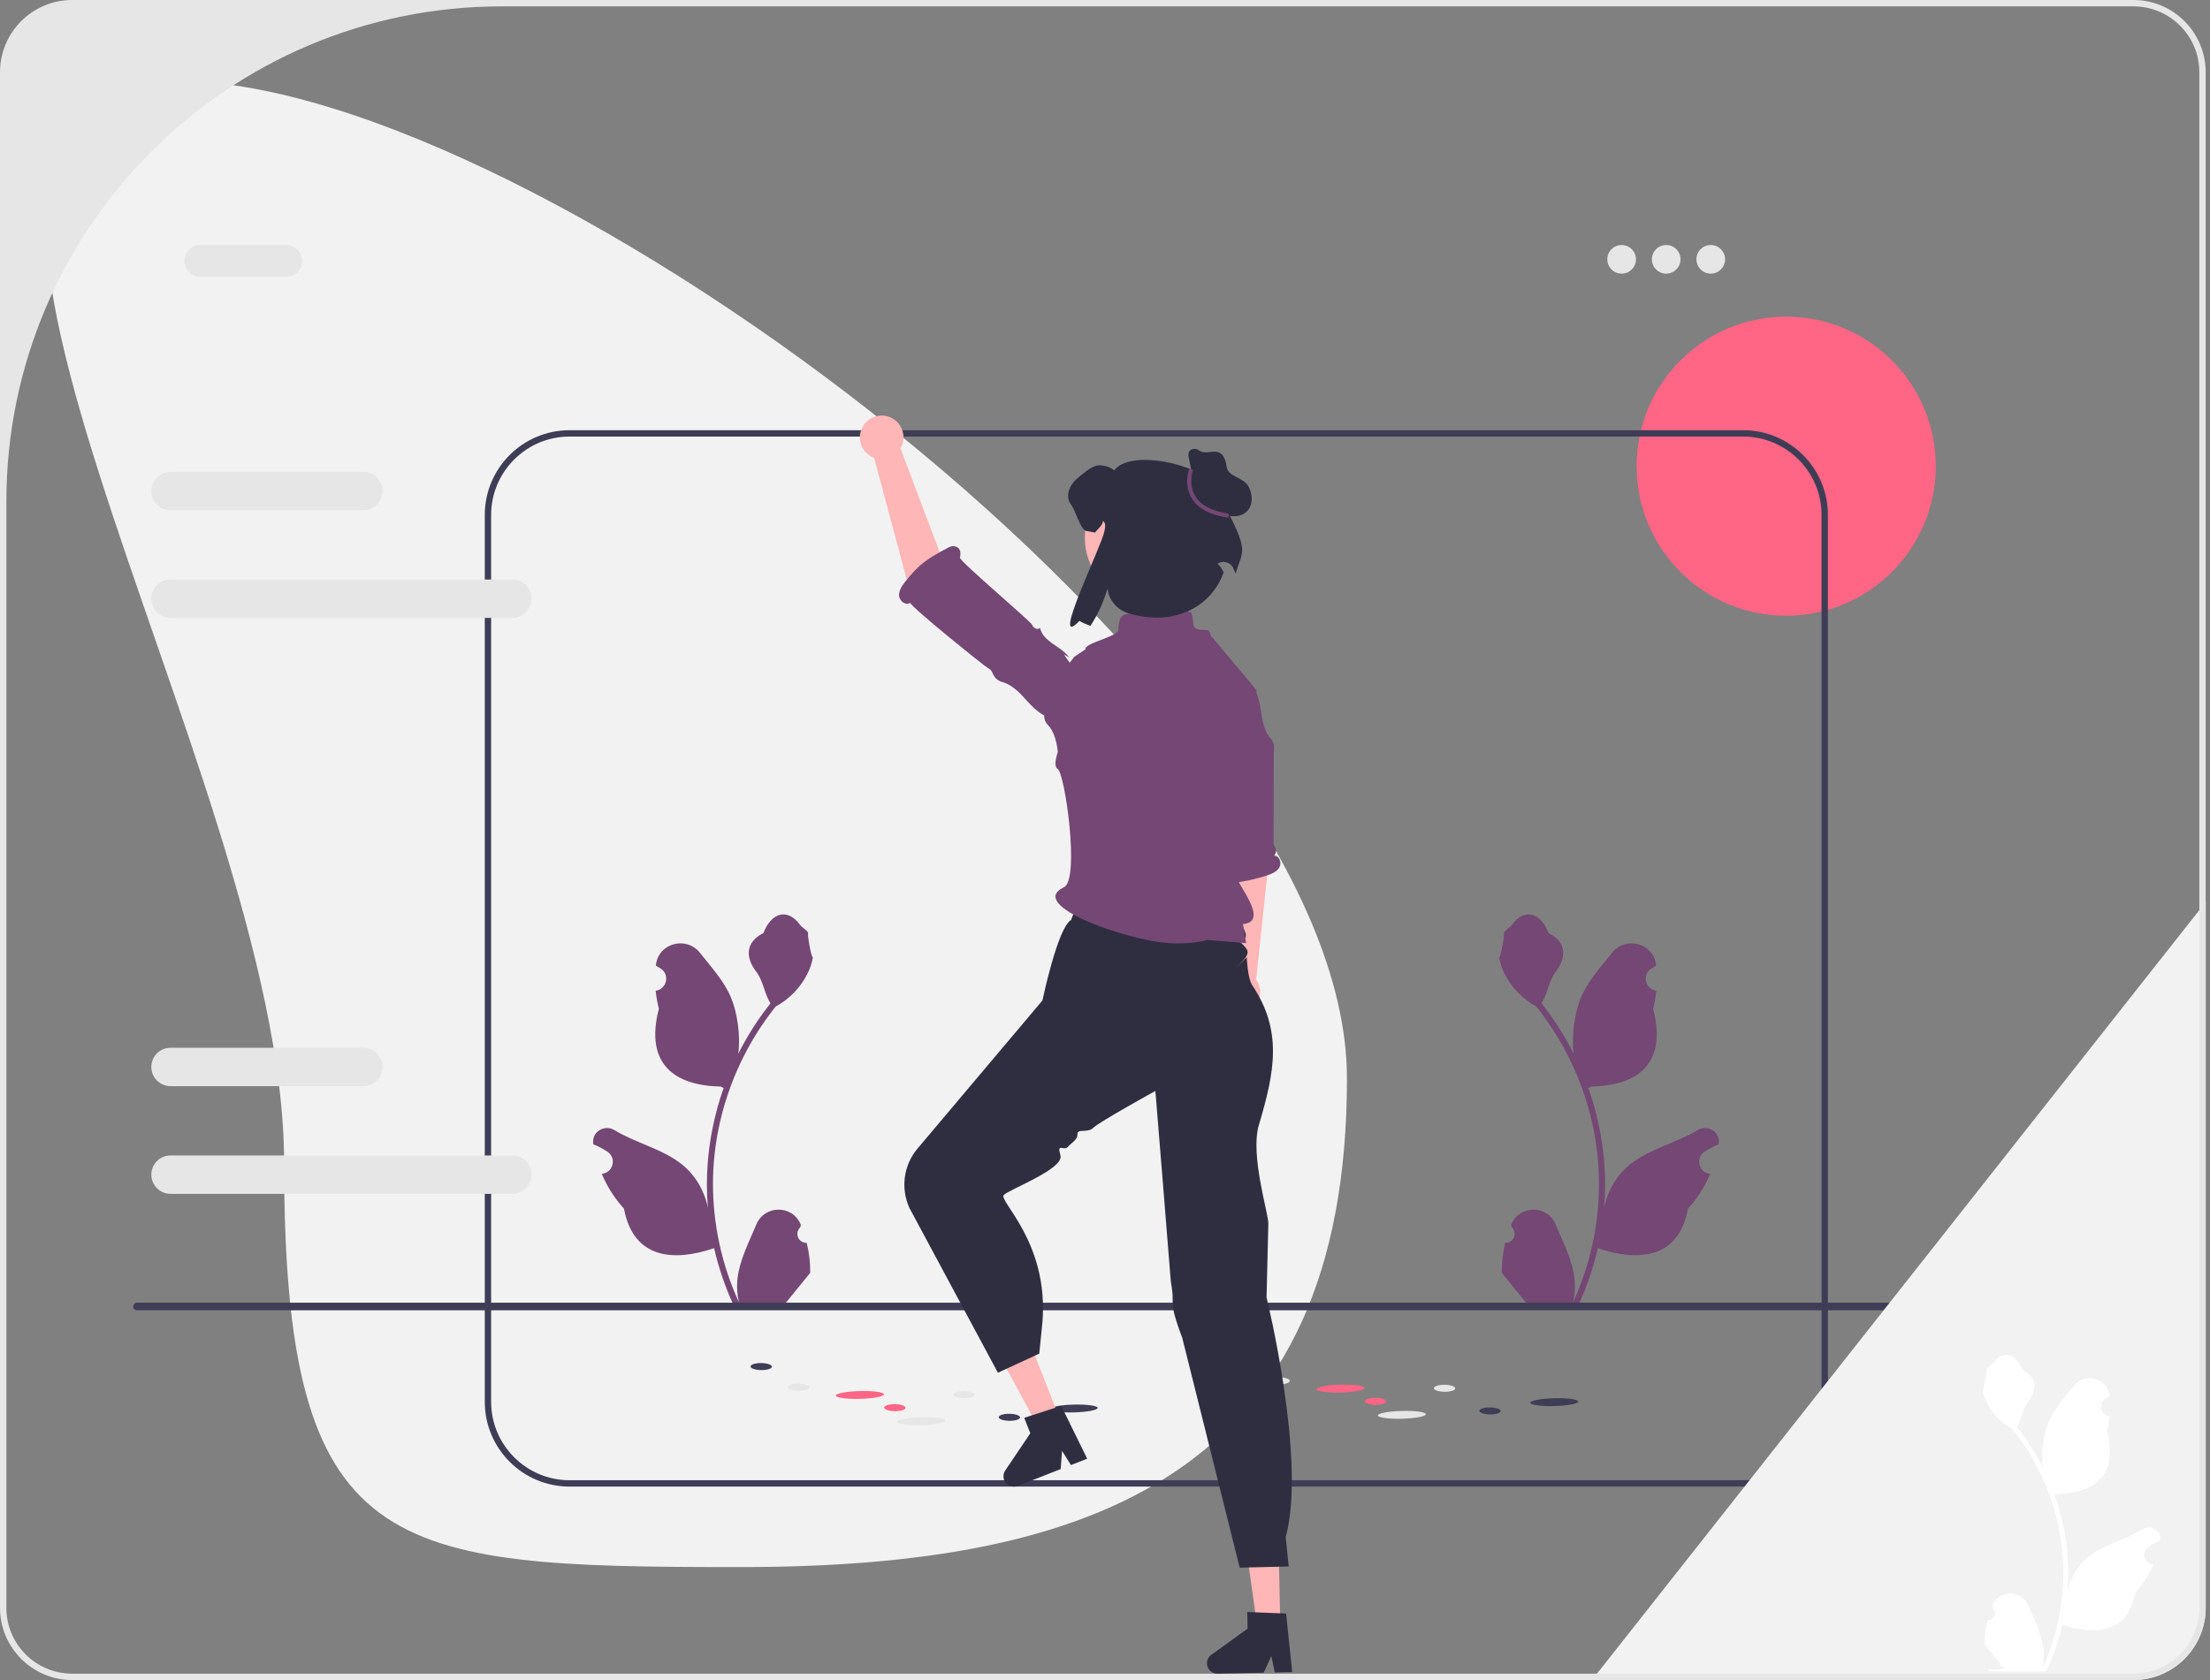 <svg width="288" height="219" viewBox="0 0 288 219" fill="none" xmlns="http://www.w3.org/2000/svg">
<rect x="0" y="0" width="288" height="219" fill="#808080" stroke="none"/>
<g clip-path="url(#clip0_5_94)">
<path d="M232.77 80.264C243.536 80.264 252.264 71.536 252.264 60.77C252.264 50.004 243.536 41.276 232.77 41.276C222.004 41.276 213.276 50.004 213.276 60.77C213.276 71.536 222.004 80.264 232.77 80.264Z" fill="#FF6584"/>
<path d="M175.531 140.577C175.531 192.078 142.556 204.276 96.485 204.276C50.414 204.276 37.025 203.061 37.025 151.559C37.025 100.057 -22.687 10.582 23.384 10.582C69.455 10.582 175.531 89.075 175.531 140.577Z" fill="#F2F2F2"/>
<path d="M227.159 193.784H74.222C68.13 193.784 63.174 188.827 63.174 182.735V67.128C63.174 61.035 68.13 56.079 74.222 56.079H227.159C233.251 56.079 238.208 61.035 238.208 67.128V182.735C238.208 188.827 233.251 193.784 227.159 193.784V193.784ZM74.222 56.908C68.588 56.908 64.003 61.493 64.003 67.128V182.735C64.003 188.37 68.588 192.954 74.222 192.954H227.159C232.794 192.954 237.378 188.37 237.378 182.735V67.128C237.378 61.493 232.794 56.908 227.159 56.908H74.222V56.908Z" fill="#3F3D56"/>
<path d="M120.068 185.767C121.799 185.722 123.196 185.459 123.188 185.178C123.181 184.897 121.773 184.705 120.042 184.75C118.312 184.794 116.915 185.058 116.922 185.338C116.929 185.619 118.338 185.811 120.068 185.767Z" fill="#E6E6E6"/>
<path d="M139.928 184.113C141.659 184.068 143.056 183.805 143.048 183.524C143.041 183.243 141.633 183.051 139.902 183.096C138.172 183.14 136.775 183.404 136.782 183.684C136.789 183.965 138.198 184.157 139.928 184.113Z" fill="#3F3D56"/>
<path d="M112.074 182.346C113.804 182.302 115.201 182.038 115.194 181.758C115.187 181.477 113.778 181.285 112.048 181.33C110.317 181.374 108.921 181.637 108.928 181.918C108.935 182.199 110.344 182.391 112.074 182.346Z" fill="#FF6584"/>
<path d="M105.45 180.839C105.453 180.586 104.832 180.374 104.063 180.366C103.294 180.357 102.668 180.555 102.666 180.807C102.663 181.06 103.284 181.272 104.053 181.28C104.822 181.289 105.447 181.091 105.45 180.839Z" fill="#E6E6E6"/>
<path d="M100.592 178.155C100.595 177.903 99.974 177.691 99.205 177.682C98.436 177.674 97.81 177.871 97.807 178.124C97.805 178.376 98.426 178.588 99.195 178.597C99.964 178.606 100.589 178.408 100.592 178.155Z" fill="#3F3D56"/>
<path d="M127.014 181.812C127.016 181.56 126.395 181.348 125.626 181.339C124.857 181.331 124.232 181.528 124.229 181.781C124.226 182.033 124.847 182.245 125.616 182.254C126.385 182.263 127.011 182.065 127.014 181.812Z" fill="#E6E6E6"/>
<path d="M118.01 183.511C118.013 183.258 117.391 183.046 116.622 183.038C115.853 183.029 115.228 183.226 115.225 183.479C115.222 183.732 115.843 183.943 116.612 183.952C117.381 183.961 118.007 183.763 118.01 183.511Z" fill="#FF6584"/>
<path d="M132.933 184.767C132.936 184.515 132.315 184.303 131.546 184.294C130.777 184.285 130.151 184.483 130.148 184.736C130.145 184.988 130.766 185.2 131.535 185.209C132.304 185.217 132.93 185.02 132.933 184.767Z" fill="#3F3D56"/>
<path d="M182.699 184.937C184.429 184.893 185.826 184.629 185.819 184.348C185.812 184.067 184.403 183.876 182.673 183.92C180.942 183.964 179.545 184.228 179.553 184.509C179.56 184.79 180.969 184.981 182.699 184.937Z" fill="#E6E6E6"/>
<path d="M202.559 183.283C204.29 183.239 205.686 182.975 205.679 182.694C205.672 182.413 204.263 182.222 202.533 182.266C200.803 182.31 199.406 182.574 199.413 182.855C199.42 183.136 200.829 183.327 202.559 183.283Z" fill="#3F3D56"/>
<path d="M174.705 181.517C176.435 181.472 177.832 181.209 177.825 180.928C177.818 180.647 176.409 180.456 174.679 180.5C172.948 180.544 171.551 180.808 171.559 181.089C171.566 181.37 172.974 181.561 174.705 181.517Z" fill="#FF6584"/>
<path d="M168.081 180.009C168.084 179.757 167.463 179.545 166.694 179.536C165.925 179.527 165.299 179.725 165.296 179.978C165.293 180.23 165.915 180.442 166.684 180.451C167.453 180.459 168.078 180.262 168.081 180.009Z" fill="#E6E6E6"/>
<path d="M163.223 177.326C163.226 177.073 162.605 176.862 161.836 176.853C161.067 176.844 160.441 177.042 160.438 177.294C160.435 177.547 161.056 177.759 161.825 177.767C162.594 177.776 163.22 177.578 163.223 177.326Z" fill="#3F3D56"/>
<path d="M189.644 180.983C189.647 180.73 189.026 180.518 188.257 180.51C187.488 180.501 186.862 180.699 186.86 180.951C186.857 181.204 187.478 181.415 188.247 181.424C189.016 181.433 189.642 181.235 189.644 180.983Z" fill="#E6E6E6"/>
<path d="M180.64 182.681C180.643 182.428 180.022 182.217 179.253 182.208C178.484 182.199 177.858 182.397 177.856 182.65C177.853 182.902 178.474 183.114 179.243 183.123C180.012 183.131 180.638 182.934 180.64 182.681Z" fill="#FF6584"/>
<path d="M195.564 183.938C195.566 183.685 194.945 183.473 194.176 183.465C193.407 183.456 192.782 183.654 192.779 183.906C192.776 184.159 193.397 184.37 194.166 184.379C194.935 184.388 195.561 184.19 195.564 183.938Z" fill="#3F3D56"/>
<path d="M105.128 162.003C104.068 162.069 103.483 160.752 104.285 159.984L104.364 159.667C104.354 159.642 104.343 159.616 104.333 159.591C103.261 157.035 99.627 157.052 98.564 159.612C97.621 161.885 96.42 164.161 96.124 166.563C95.992 167.624 96.051 168.704 96.287 169.745C94.076 164.916 92.913 159.643 92.913 154.341C92.913 153.008 92.986 151.676 93.135 150.347C93.257 149.26 93.427 148.18 93.645 147.109C94.828 141.323 97.39 135.811 101.085 131.208C102.862 130.237 104.343 128.719 105.238 126.899C105.56 126.243 105.811 125.537 105.931 124.818C105.729 124.845 105.168 121.766 105.321 121.577C105.039 121.149 104.535 120.937 104.227 120.52C102.697 118.445 100.589 118.807 99.488 121.627C97.137 122.813 97.114 124.781 98.557 126.674C99.475 127.878 99.601 129.508 100.406 130.797C100.323 130.903 100.237 131.006 100.154 131.112C98.635 133.06 97.321 135.155 96.213 137.356C96.526 134.91 96.064 131.964 95.276 130.064C94.379 127.9 92.697 126.078 91.217 124.207C89.438 121.96 85.791 122.941 85.478 125.789C85.475 125.817 85.472 125.844 85.469 125.872C85.689 125.996 85.905 126.128 86.115 126.267C87.316 127.061 86.901 128.922 85.478 129.141L85.446 129.146C85.526 129.938 85.662 130.724 85.86 131.496C83.961 138.842 88.062 141.517 93.917 141.637C94.046 141.704 94.172 141.77 94.301 141.833C93.708 143.503 93.234 145.217 92.883 146.953C92.568 148.488 92.349 150.039 92.227 151.596C92.074 153.562 92.088 155.537 92.253 157.499L92.243 157.429C91.823 155.269 90.649 153.25 88.946 151.852C86.408 149.767 82.823 148.999 80.085 147.324C78.767 146.517 77.079 147.559 77.309 149.087C77.312 149.112 77.316 149.136 77.32 149.161C77.727 149.326 78.125 149.518 78.51 149.734C78.729 149.858 78.945 149.99 79.155 150.129C80.356 150.923 79.941 152.784 78.519 153.003L78.486 153.008C78.463 153.012 78.443 153.015 78.42 153.018C79.119 154.679 80.094 156.22 81.313 157.549C82.501 163.961 87.602 164.57 93.059 162.702H93.062C93.659 165.3 94.53 167.839 95.65 170.258H104.897C104.93 170.156 104.96 170.05 104.99 169.947C104.135 170 103.273 169.95 102.431 169.794C103.117 168.953 103.803 168.104 104.489 167.262C104.506 167.246 104.519 167.229 104.532 167.213C104.88 166.782 105.231 166.354 105.579 165.923L105.58 165.923C105.601 164.6 105.443 163.282 105.129 162.003L105.128 162.003V162.003Z" fill="#744775"/>
<path d="M196.162 162.003C197.222 162.069 197.808 160.752 197.006 159.984L196.926 159.667C196.936 159.642 196.947 159.616 196.958 159.591C198.03 157.035 201.663 157.052 202.726 159.612C203.669 161.885 204.87 164.161 205.166 166.563C205.299 167.624 205.239 168.704 205.004 169.745C207.214 164.916 208.377 159.643 208.377 154.341C208.377 153.008 208.304 151.676 208.155 150.347C208.033 149.26 207.864 148.18 207.645 147.109C206.462 141.323 203.9 135.811 200.205 131.208C198.428 130.237 196.947 128.719 196.052 126.899C195.731 126.243 195.479 125.537 195.359 124.818C195.562 124.845 196.122 121.766 195.969 121.577C196.251 121.149 196.755 120.937 197.063 120.52C198.593 118.445 200.701 118.807 201.802 121.627C204.153 122.813 204.176 124.781 202.733 126.674C201.816 127.878 201.689 129.508 200.884 130.797C200.967 130.903 201.053 131.006 201.136 131.112C202.655 133.06 203.969 135.155 205.077 137.356C204.764 134.91 205.226 131.964 206.014 130.064C206.911 127.9 208.593 126.078 210.073 124.207C211.852 121.96 215.499 122.941 215.812 125.789C215.815 125.817 215.818 125.844 215.821 125.872C215.601 125.996 215.386 126.128 215.175 126.267C213.975 127.061 214.39 128.922 215.812 129.141L215.844 129.146C215.765 129.938 215.629 130.724 215.43 131.496C217.329 138.842 213.229 141.517 207.373 141.637C207.244 141.704 207.118 141.77 206.989 141.833C207.582 143.503 208.056 145.217 208.407 146.953C208.722 148.488 208.941 150.039 209.063 151.596C209.216 153.562 209.203 155.537 209.037 157.499L209.047 157.429C209.468 155.269 210.641 153.25 212.344 151.852C214.882 149.767 218.467 148.999 221.205 147.324C222.523 146.517 224.212 147.559 223.982 149.087C223.978 149.112 223.974 149.136 223.97 149.161C223.563 149.326 223.165 149.518 222.781 149.734C222.561 149.858 222.345 149.99 222.135 150.129C220.934 150.923 221.349 152.784 222.772 153.003L222.804 153.008C222.827 153.012 222.847 153.015 222.87 153.018C222.171 154.679 221.196 156.22 219.977 157.549C218.789 163.961 213.688 164.57 208.232 162.702H208.228C207.632 165.3 206.76 167.839 205.64 170.258H196.393C196.36 170.156 196.33 170.05 196.301 169.947C197.156 170 198.017 169.95 198.859 169.794C198.173 168.953 197.487 168.104 196.801 167.262C196.784 167.246 196.771 167.229 196.758 167.213C196.41 166.782 196.059 166.354 195.711 165.923L195.71 165.923C195.689 164.6 195.847 163.282 196.161 162.003L196.162 162.003V162.003Z" fill="#744775"/>
<path d="M17.367 170.308C17.367 170.582 17.587 170.802 17.861 170.802H281.362C281.636 170.802 281.856 170.582 281.856 170.308C281.856 170.034 281.636 169.815 281.362 169.815H17.861C17.587 169.815 17.367 170.034 17.367 170.308V170.308Z" fill="#3F3D56"/>
<path d="M37.311 36.085H26.112C24.968 36.085 24.038 35.155 24.038 34.011C24.038 32.868 24.968 31.938 26.112 31.938H37.311C38.454 31.938 39.385 32.868 39.385 34.011C39.385 35.155 38.454 36.085 37.311 36.085Z" fill="#E6E6E6"/>
<path d="M211.327 35.67C212.358 35.67 213.193 34.835 213.193 33.804C213.193 32.773 212.358 31.938 211.327 31.938C210.296 31.938 209.46 32.773 209.46 33.804C209.46 34.835 210.296 35.67 211.327 35.67Z" fill="#E6E6E6"/>
<path d="M217.134 35.67C218.164 35.67 219 34.835 219 33.804C219 32.773 218.164 31.938 217.134 31.938C216.103 31.938 215.267 32.773 215.267 33.804C215.267 34.835 216.103 35.67 217.134 35.67Z" fill="#E6E6E6"/>
<path d="M222.94 35.67C223.971 35.67 224.807 34.835 224.807 33.804C224.807 32.773 223.971 31.938 222.94 31.938C221.91 31.938 221.074 32.773 221.074 33.804C221.074 34.835 221.91 35.67 222.94 35.67Z" fill="#E6E6E6"/>
<path d="M287.438 117.588V209.589C287.438 214.778 283.215 219 278.026 219H207.457L208.112 218.17L286.608 118.642L287.438 117.588V117.588Z" fill="#F2F2F2"/>
<path d="M278.026 0H9.411C4.222 0 0 4.222 0 9.411V209.589C0 214.778 4.222 219 9.411 219H278.026C283.215 219 287.437 214.778 287.437 209.589V9.411C287.437 4.222 283.215 0 278.026 0ZM286.608 209.589C286.608 214.328 282.766 218.17 278.026 218.17H9.411C4.672 218.17 0.83 214.328 0.83 209.589V65.4C0.83 29.738 29.738 0.83 65.4 0.83H278.026C282.766 0.83 286.608 4.672 286.608 9.411V209.589Z" fill="#E6E6E6"/>
<path d="M165.239 113.168L163.971 93.533C163.854 91.803 162.371 90.486 160.639 90.576V90.576C158.821 90.67 157.454 92.269 157.644 94.079L159.586 114.434L160.244 126.852C159.277 127.325 158.635 128.341 158.694 129.484C158.773 131.011 160.075 132.185 161.602 132.106C163.129 132.027 164.303 130.725 164.224 129.198C164.195 128.64 164.002 128.131 163.696 127.711L165.239 113.168H165.239Z" fill="#FFB6B6"/>
<path d="M166.033 111.54C166.325 111.232 166.352 110.775 166.136 110.41C166.008 110.193 165.943 109.939 165.966 109.688C165.97 109.639 165.978 97.978 165.989 97.93C166.121 97.34 165.997 96.733 165.593 96.282C164.946 95.559 164.606 94.441 164.44 93.44C164.258 92.344 164.133 91.222 163.695 90.201C163.062 88.729 161.63 87.448 159.765 88.153C158.974 88.452 158.328 89.047 157.904 89.78C157.017 91.315 157.072 93.131 157.141 94.868L156.778 94.194C156.888 96.083 156.611 97.994 155.969 99.775C156.387 99.678 156.705 111.846 156.584 112.258C156.462 112.669 156.096 112.95 155.784 113.245C155.39 113.616 155.026 114.159 155.427 114.69C155.619 114.945 155.927 115.091 156.246 115.121C159.231 115.403 162.273 115.057 165.12 114.115C165.754 113.906 166.432 113.621 166.745 113.031C167.058 112.44 166.701 111.507 166.033 111.54H166.033Z" fill="#744775"/>
<path d="M138.068 184.85L135.248 185.955L129.55 175.363L133.712 173.733L138.068 184.85Z" fill="#FFB6B6"/>
<path d="M130.862 192.933C131.136 193.629 131.92 193.972 132.617 193.7L138.222 191.503L138.404 189.128L139.563 190.976L141.679 190.148L138.293 183.255L137.54 183.501L134.465 184.496L133.474 184.819L134.265 186.837L131 191.683C130.751 192.052 130.7 192.519 130.862 192.933H130.862Z" fill="#2F2E41"/>
<path d="M166.84 211.749L163.812 211.811L162.124 199.903L166.593 199.811L166.84 211.749Z" fill="#FFB6B6"/>
<path d="M157.285 216.844C157.301 217.591 157.919 218.185 158.666 218.17L164.686 218.045L165.677 215.879L166.126 218.014L168.398 217.968L167.601 210.33L166.81 210.3L163.581 210.172L162.539 210.133L162.584 212.299L157.845 215.719C157.485 215.979 157.276 216.4 157.285 216.844H157.285Z" fill="#2F2E41"/>
<path d="M142.323 112.932L162.234 116.409L161.485 120.156C161.485 120.156 162.734 121.727 162.234 122.315C161.735 122.903 160.736 121.904 161.735 122.903C162.734 123.902 163.054 124.172 161.555 125.67C160.057 127.169 162.472 124.774 162.472 124.774C162.472 124.774 162.587 127.532 163.168 128.397C167.186 134.385 166.107 139.739 164.053 146.651C162.891 150.563 165.287 158.102 165.287 159.48L165.052 169.131C165.052 169.131 170.298 190.362 167.55 200.353L167.938 204.196L161.555 204.35L154.062 174.377C154.062 174.377 152.888 171.373 152.851 170.252C152.813 169.131 152.813 170.13 152.813 169.131C152.813 168.132 152.563 167.133 152.563 166.883C152.563 166.634 150.565 142.209 150.565 142.209C150.565 142.209 143.235 146.252 142.486 147.002C141.737 147.751 140.402 147.066 140.412 147.831C140.422 148.597 139.725 148.875 139.168 149.49C138.611 150.106 137.694 148.865 138.193 150.613C138.693 152.362 131.561 155.02 130.812 155.769C130.063 156.519 136.679 161.934 135.85 172.303L135.435 176.451L130.043 178.939L118.527 157.486C117.336 154.915 117.742 151.887 119.569 149.72L135.85 130.411C135.85 130.411 137.827 120.924 139.575 119.925L142.323 112.932V112.932Z" fill="#2F2E41"/>
<path d="M161.201 114.3C161.376 113.554 159.932 108.418 160.546 106.602C160.948 105.413 161.915 104.537 161.903 103.12C161.903 103.028 161.898 102.933 161.885 102.836C161.88 102.785 161.87 102.734 161.862 102.683C163.113 98.23 163.738 89.952 163.738 89.952L157.756 82.818C157.752 82.787 157.747 82.757 157.744 82.726C157.621 81.672 156.733 82.437 155.759 81.882C155.324 81.638 155.551 79.636 155.049 79.774C155.031 79.778 155.016 79.785 154.999 79.791L154.983 79.774L153.997 78.712L148.568 78.213L147.307 79.934L147.306 79.946C146.231 80.145 145.955 80.263 145.791 81.455C145.761 81.68 145.741 81.904 145.734 82.132C145.697 82.982 141.253 83.834 141.457 84.643L139.997 85.615C139.997 85.615 134.514 92.45 136.512 94.448C137.272 95.207 137.669 96.469 137.831 97.84C137.837 97.886 137.847 97.928 137.855 97.972C137.626 98.707 137.307 99.956 137.829 100.225C138.759 100.705 140.762 114.663 138.646 115.659C133.633 118.019 147.081 122.665 152.431 122.948C154 123.03 155.871 122.94 157.369 122.521L162.395 122.945L161.98 120.456C165.582 120.149 161.021 115.075 161.201 114.3H161.201Z" fill="#744775"/>
<path d="M118.41 76.468L133.065 89.082C134.147 90.496 136.164 90.781 137.595 89.722H137.595C139.097 88.61 139.36 86.466 138.17 85.025L122.528 72.177L117.35 58.456C117.909 57.504 117.882 56.269 117.183 55.325C116.249 54.063 114.469 53.797 113.207 54.731C111.945 55.665 111.679 57.445 112.613 58.707C112.954 59.168 113.408 59.494 113.909 59.679L118.41 76.468V76.468Z" fill="#FFB6B6"/>
<path d="M118.627 78.571C118.552 79 128.328 86.873 128.72 87.063C128.953 87.175 129.152 87.356 129.275 87.584C129.299 87.628 129.32 87.674 129.338 87.72C129.56 88.3 130.01 88.749 130.611 88.906C131.575 89.157 132.501 89.921 133.211 90.684C133.988 91.518 134.732 92.408 135.686 93.032C137.063 93.933 139.014 94.217 140.211 92.555C140.718 91.85 140.933 90.974 140.88 90.108C140.768 88.29 139.691 86.767 138.646 85.32L139.339 85.691C138.173 84.137 135.989 83.739 135.528 81.852C135.226 82.172 134.639 81.877 134.509 81.456C134.38 81.035 124.994 73.121 125.094 72.692C125.22 72.151 125.223 71.48 124.579 71.253C124.27 71.144 123.924 71.194 123.634 71.349C120.92 72.801 119.849 73.428 117.947 75.849C117.524 76.389 117.105 77.017 117.172 77.7C117.239 78.382 118.075 78.979 118.627 78.571V78.571Z" fill="#744775"/>
<path d="M149.965 78.658C154.71 78.658 158.556 74.812 158.556 70.067C158.556 65.323 154.71 61.476 149.965 61.476C145.221 61.476 141.374 65.323 141.374 70.067C141.374 74.812 145.221 78.658 149.965 78.658Z" fill="#FFB6B6"/>
<path d="M66.758 75.543H22.225C20.844 75.543 19.721 76.665 19.721 78.046C19.721 79.427 20.844 80.55 22.225 80.55H66.758C68.139 80.55 69.262 79.427 69.262 78.046C69.262 76.665 68.139 75.543 66.758 75.543V75.543Z" fill="#E6E6E6"/>
<path d="M47.35 61.505H22.225C20.844 61.505 19.721 62.627 19.721 64.008C19.721 65.389 20.844 66.512 22.225 66.512H47.35C48.731 66.512 49.853 65.389 49.853 64.008C49.853 62.627 48.731 61.505 47.35 61.505V61.505Z" fill="#E6E6E6"/>
<path d="M66.758 150.617H22.225C20.844 150.617 19.721 151.739 19.721 153.12C19.721 154.501 20.844 155.624 22.225 155.624H66.758C68.139 155.624 69.262 154.501 69.262 153.12C69.262 151.739 68.139 150.617 66.758 150.617V150.617Z" fill="#E6E6E6"/>
<path d="M47.35 136.579H22.225C20.844 136.579 19.721 137.701 19.721 139.082C19.721 140.463 20.844 141.586 22.225 141.586H47.35C48.731 141.586 49.853 140.463 49.853 139.082C49.853 137.701 48.731 136.579 47.35 136.579V136.579Z" fill="#E6E6E6"/>
<path d="M259.011 211.207C259.868 211.26 260.341 210.196 259.693 209.575L259.629 209.319C259.637 209.298 259.646 209.278 259.654 209.257C260.521 207.191 263.458 207.205 264.317 209.275C265.079 211.111 266.05 212.951 266.289 214.893C266.397 215.75 266.348 216.624 266.158 217.465C267.945 213.562 268.885 209.299 268.885 205.013C268.885 203.936 268.826 202.859 268.706 201.785C268.607 200.906 268.47 200.033 268.293 199.168C267.337 194.49 265.266 190.035 262.279 186.314C260.843 185.529 259.646 184.302 258.922 182.831C258.662 182.301 258.459 181.73 258.362 181.149C258.526 181.17 258.978 178.682 258.855 178.529C259.083 178.183 259.491 178.012 259.739 177.674C260.976 175.997 262.681 176.29 263.57 178.569C265.471 179.528 265.489 181.119 264.323 182.649C263.581 183.623 263.479 184.94 262.828 185.982C262.895 186.067 262.965 186.151 263.032 186.236C264.26 187.812 265.322 189.505 266.218 191.283C265.965 189.307 266.338 186.925 266.975 185.39C267.7 183.641 269.059 182.167 270.256 180.655C271.694 178.839 274.642 179.631 274.895 181.934C274.897 181.956 274.9 181.979 274.902 182.001C274.724 182.101 274.55 182.208 274.38 182.32C273.41 182.962 273.745 184.466 274.895 184.644L274.921 184.648C274.857 185.288 274.747 185.923 274.586 186.547C276.122 192.485 272.807 194.648 268.074 194.745C267.969 194.798 267.867 194.852 267.763 194.903C268.242 196.253 268.625 197.638 268.909 199.042C269.164 200.282 269.341 201.536 269.44 202.795C269.563 204.384 269.552 205.98 269.418 207.566L269.426 207.51C269.767 205.763 270.715 204.132 272.092 203.001C274.143 201.316 277.041 200.696 279.254 199.341C280.32 198.689 281.685 199.532 281.499 200.767L281.49 200.826C281.16 200.96 280.839 201.115 280.528 201.289C280.35 201.39 280.176 201.496 280.006 201.609C279.036 202.25 279.371 203.755 280.521 203.932L280.547 203.936C280.566 203.939 280.582 203.942 280.6 203.944C280.035 205.286 279.248 206.532 278.262 207.606C277.302 212.79 273.178 213.282 268.767 211.772H268.765C268.283 213.872 267.578 215.925 266.672 217.88H259.198C259.171 217.797 259.147 217.711 259.123 217.628C259.814 217.671 260.511 217.631 261.191 217.505C260.637 216.825 260.082 216.139 259.528 215.458C259.514 215.445 259.504 215.432 259.493 215.418C259.212 215.07 258.928 214.724 258.646 214.376L258.646 214.376C258.629 213.307 258.757 212.241 259.011 211.207L259.011 211.207V211.207Z" fill="white"/>
<path d="M159.617 65.956C160.819 61.574 147.722 57.817 145.176 61.346C144.823 60.844 143.515 60.539 142.915 60.693C142.314 60.847 141.81 61.232 141.317 61.604C140.64 62.124 139.939 62.663 139.523 63.41C139.105 64.155 139.04 65.171 139.603 65.817C140.049 66.331 140.834 69.062 141.504 69.197C141.972 69.293 142.366 69.37 142.705 69.425C143.006 68.985 143.775 68.432 143.72 67.9C144.175 68.201 144.009 68.732 143.917 69.274C143.611 71.08 136.722 85.059 140.668 80.939C141.059 81.17 141.542 81.386 142.099 81.583C143.044 80.158 143.819 78.478 144.33 76.72L144.334 76.753C144.51 78.28 145.626 79.533 147.102 79.961C153.025 81.676 157.816 79.159 159.464 74.618C158.86 73.394 158.597 73.526 158.652 73.49C159.405 72.983 160.44 73.314 160.763 74.163C160.859 74.413 160.946 74.627 161.021 74.788C161.879 71.716 162.901 72.16 159.617 65.956H159.617Z" fill="#2F2E41"/>
<path d="M155.531 62.777L154.926 59.684C154.875 59.424 154.827 59.142 154.944 58.904C155.095 58.599 155.482 58.473 155.819 58.521C156.156 58.57 156.408 58.878 156.743 58.937C157.908 59.143 159.449 57.992 159.866 60.904C160.041 62.118 161.978 62.246 162.625 63.288C163.272 64.33 163.352 65.835 162.468 66.686C161.763 67.366 160.631 67.444 159.715 67.097C158.799 66.75 158.064 66.048 157.421 65.308C156.779 64.568 156.198 63.768 155.457 63.127" fill="#2F2E41"/>
<path d="M160.078 67.481C157.715 67.151 156.104 66.292 155.29 64.927C154.225 63.14 154.939 61.173 154.97 61.09L155.469 61.276C155.462 61.294 154.815 63.095 155.751 64.658C156.479 65.875 157.96 66.647 160.152 66.953L160.078 67.481V67.481Z" fill="#744775"/>
</g>
<defs>
<clipPath id="clip0_5_94">
<rect width="287.438" height="219" fill="white"/>
</clipPath>
</defs>
</svg>
